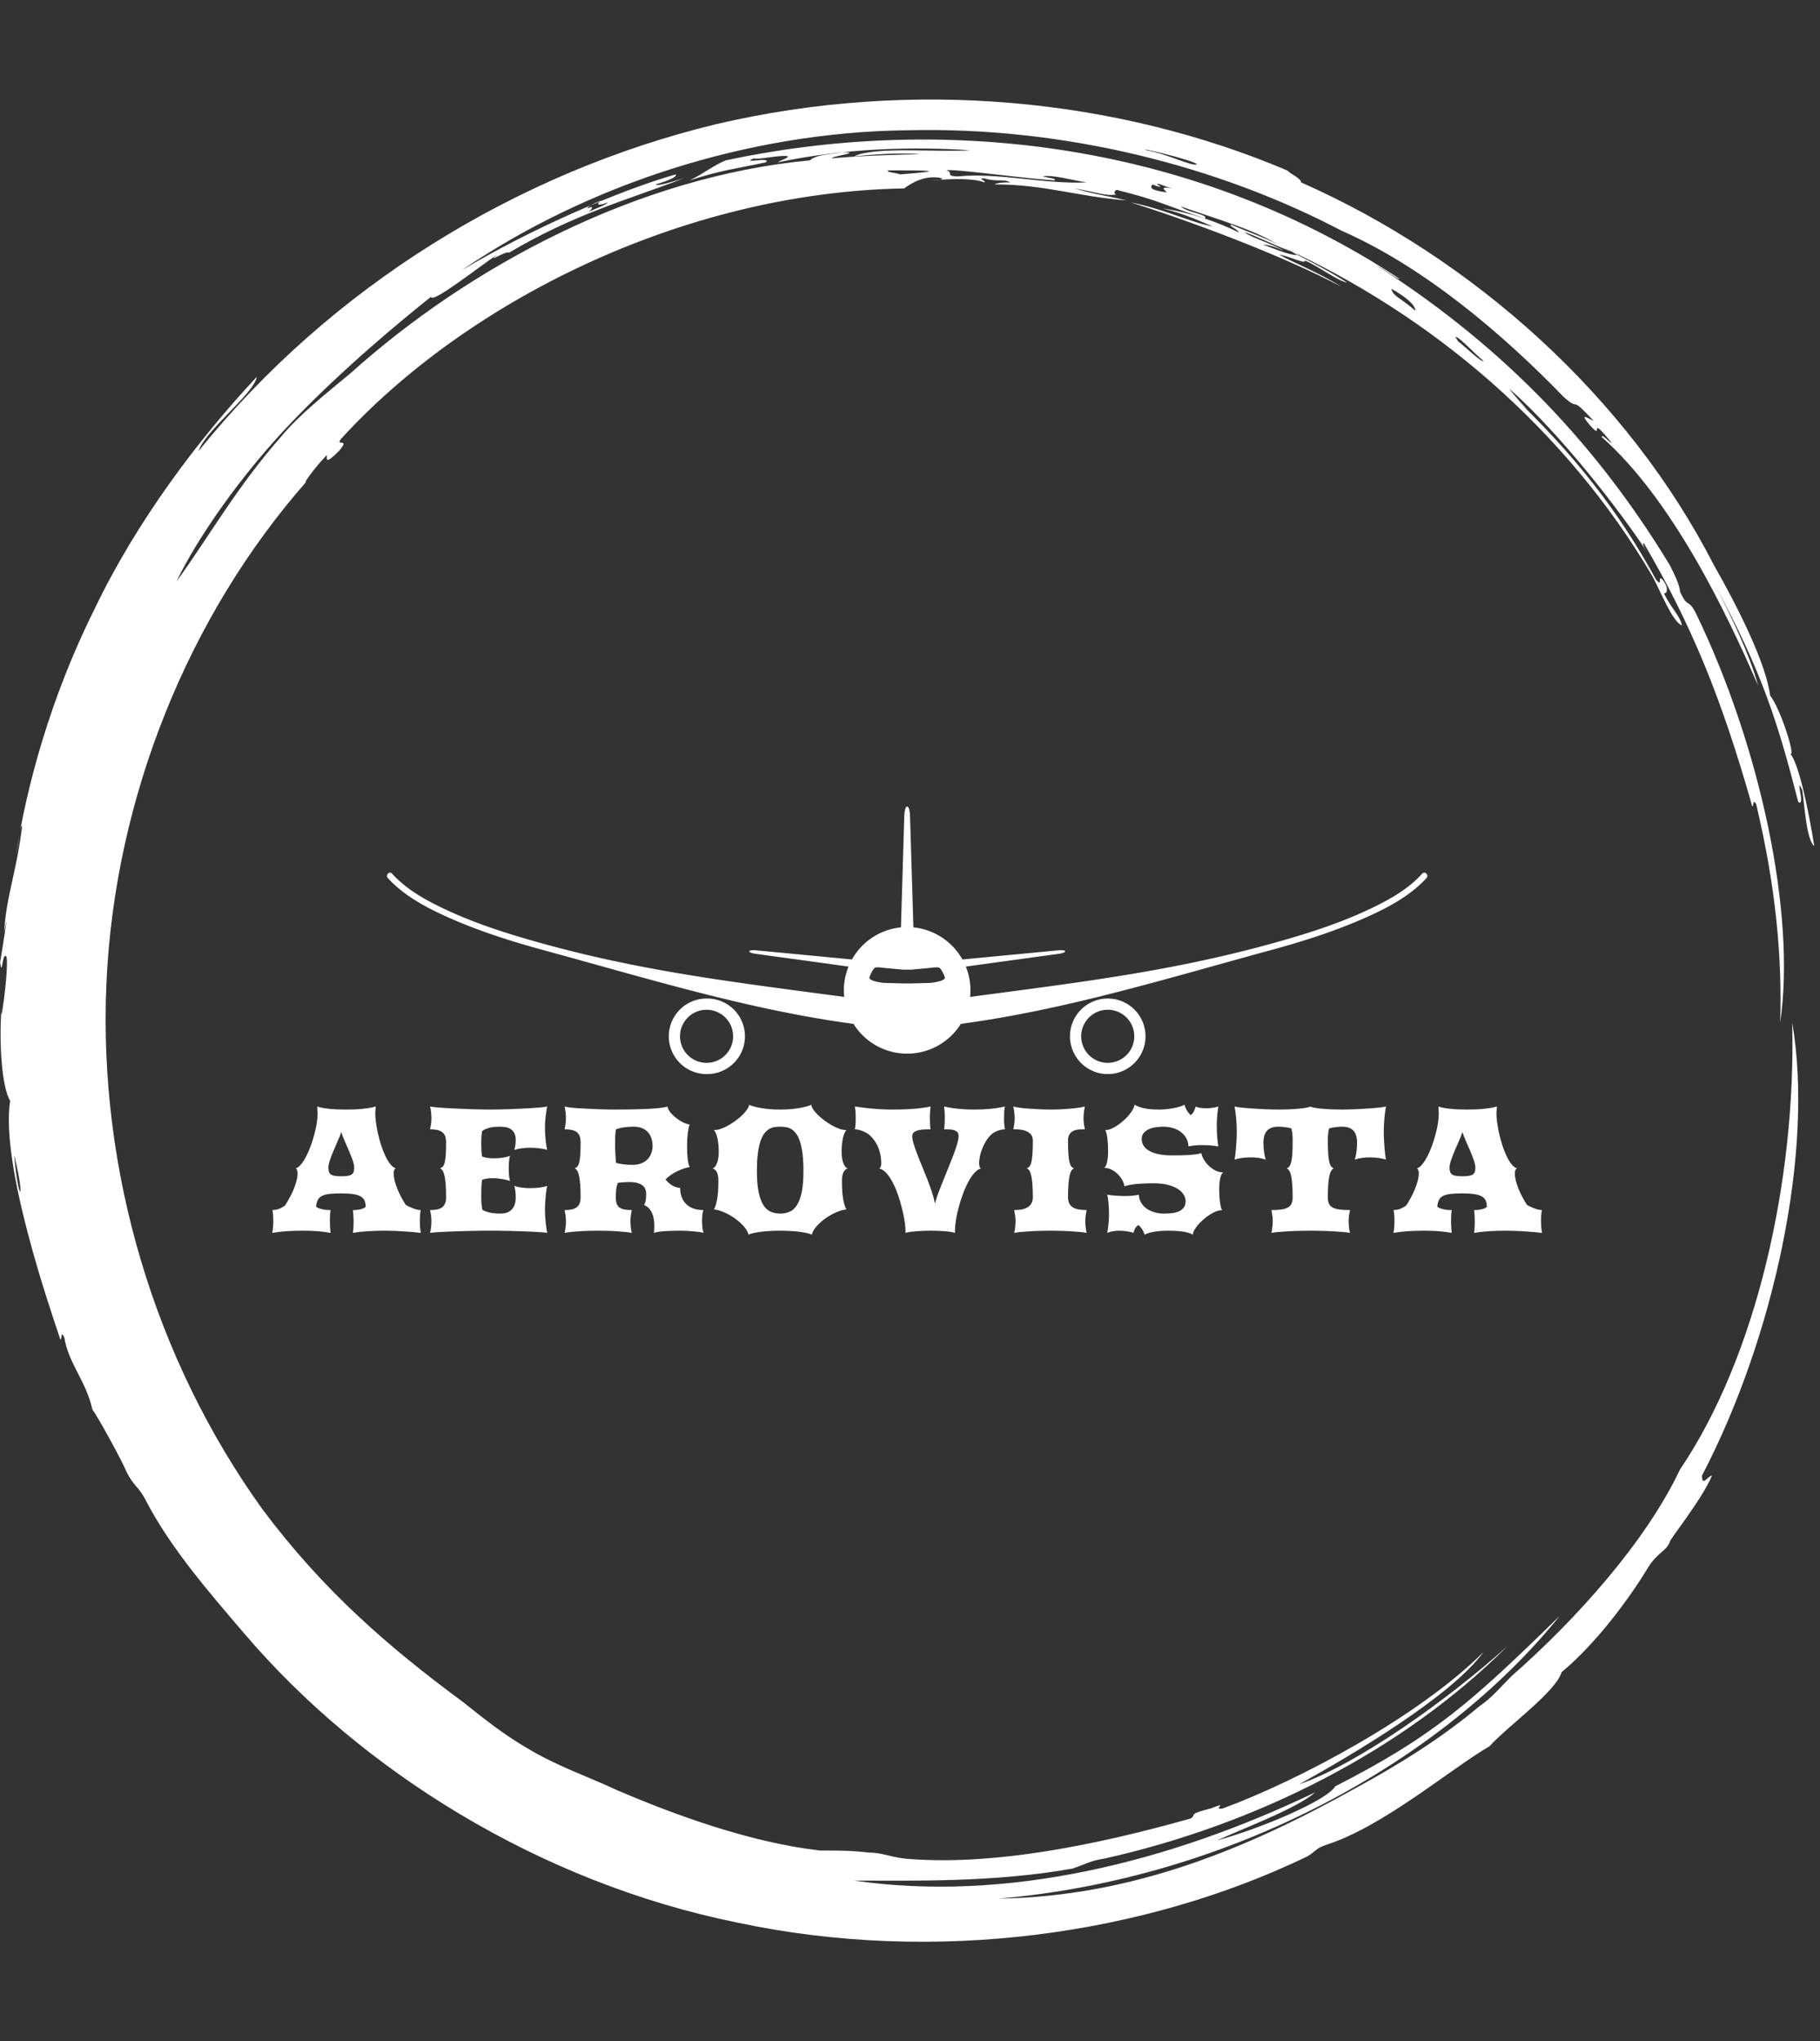 <svg xmlns="http://www.w3.org/2000/svg" version="1.1" xmlns:xlink="http://www.w3.org/1999/xlink" xmlns:svgjs="http://svgjs.dev/svgjs" width="1500" height="1682" viewBox="0 0 1500 1682"><rect x="0" y="0" width="1500" height="1682" fill="#333333" stroke="none"/><g transform="matrix(1,0,0,1,-2.336,0)"><svg viewBox="0 0 321 360" data-background-color="#ffffff" preserveAspectRatio="xMidYMid meet" height="1682" width="1500" xmlns="http://www.w3.org/2000/svg" xmlns:xlink="http://www.w3.org/1999/xlink"><g id="tight-bounds" transform="matrix(1,0,0,1,0.5,0)"><svg viewBox="0 0 320 360" height="360" width="320"><g><svg></svg></g><g><svg viewBox="0 0 320 360" height="360" width="320"><g><path transform="translate(-19.448,3.174) scale(3.536,3.536)" d="M67.6 10.7c0.2 0 1.8 0.8 2.7 1.1-0.3 0.1-1-0.2-1.8-0.5 0.2 0 0.6 0.1 1 0.3-0.2-0.2-1.7-0.7-1.9-0.9M52.7 7.6c0.3-0.1 3.8 0.4 5.4 0.5 0.1-0.1-0.2-0.1-0.6-0.2 0.5-0.1 1.5 0.2 2.2 0.3-2.1 0.1-4.4-0.5-6.4-0.3-0.7 0-0.2-0.2-0.6-0.3M49.8 7.6c1.8 0 3.2 0 0.6 0.2-0.3-0.1-0.7-0.1-0.6-0.2M78.1 15.9c0.2 0 1 0.9 1.4 1.2-0.1 0.1-0.9-0.7-1.3-1 0.1 0.1 0 0-0.1-0.2M76.1 14.6c-0.8-0.7-1.1-0.7-1.2-1.1 0.7 0.4 1.2 0.8 1.2 1.1M63.2 8.3c0.1-0.1 0.3 0.1 0.8 0.2-0.6-0.1-0.5 0-0.3 0.2-0.7-0.1-0.9-0.2-0.7-0.4 0.4 0.2 0.5 0.1 0.2 0M34.8 9.5c0-0.1 0.4-0.3 0.7-0.4-0.3 0.2-0.2 0.3 0.3 0.1 0 0.1-0.6 0.3-1 0.5 0.2-0.1 0.4-0.4 0-0.2M65.2 7.3c-0.3 0.1-1.4-0.5-2.5-0.7-0.6-0.2 2.4 0.5 2.5 0.7M6.2 56.7c0.6 2.5 0.2 2.4 0 0M6.3 41.7c0.1-0.4 0.2-1.5 0.3-1.4-0.3 2.4-0.8 3.5-0.9 5.3 0.3-1.6-0.1 0.9-0.2 1.5 0.1 0.8 0.1-0.5 0.3-0.3 0.2 0.3-0.4 4.5-0.2 2.2-0.2 2.1 0 4.4 0.4 5-0.5 3.2 2 10.4 2.5 11.9 0.1 0.1 0-0.5 0.2-0.1 0.2 1.3 1.1 2.2 1.4 3.6 0.3 0.4 1.5 2.6 1.7 3.1 0.4 0.8 0.6 0.7 1 1.5 1.2 2.3 3.1 4.5 4.9 6.6 5.8 6.8 14.7 12.4 24.6 14.4 9.9 2.1 20.3 0.6 28.4-3.3 0.5-0.3 0.4-0.4 1-0.6 2.8-0.9 6.2-3.8 8.1-4.9 0.9-1 3.3-2.7 3.6-3.7 1.7-1.4 3.4-3.7 4.3-5.2 0.5-0.8 0.9-0.8 1.1-1.3-0.1 0 1.6-2.1 2.1-3.3-0.2 0-0.5 0.6-0.5 0 3.6-6.9 5.6-16.2 4.5-22.6 0.2 7.9-1.8 16.7-5.6 22.3-1.7 3.6-5.2 7.5-8.4 10.3-0.5 0.5-1 1.1-1.6 1.5-1.9 1.6-4 2.9-6.2 4.1-5.2 2.9-11 5.4-17.8 5.5 11.7-1 22.2-6.9 28-14.1-4.4 4.3-6.3 6-11.2 8.5-0.4 0.7-3.7 2.1-5.9 2.7 1.3-0.6 4-1.6 4.9-2.4-7.3 3.5-15.4 5.5-23 4.4 2.9 0 7 0.1 10.9-0.6 0.6-0.2 0.9-0.4 1.6-0.5 7.6-1.7 14.9-5.4 20.1-10.6-3 2.7-7.5 5.9-10.4 6.9 2.7-1.5 7.6-4.4 9.2-6.6-3.2 3.2-9.2 6.4-13 7.8-0.6 0.1 0.4-0.4-0.6 0-1.2 0.3-0.7 0.3-1 0.5-4.6 1.3-9.9 2.4-14.3 2-0.8-0.1-1.1-0.3-1.8-0.3-0.8-0.1-1.5-0.1-2.4-0.1-3.5-0.4-7.3-1.8-10.1-3-1.5-0.7-3-1.2-4.5-2.1-1.2-0.7-2.2-1.5-3.2-2.3-3.8-2.8-7-5.6-10-9.6-5.4-7.5-8.2-16.9-7.8-26.2 0.4-9.3 4.1-18.4 10-25.1-0.3 0.3 0.4-0.7 1-1.3 0 0.2-0.1 0.5 0.6-0.2 0.6-0.7-0.2-0.2 0.1-0.6 6.2-6.8 17-12.3 28.1-12.5 0.4-0.3 1.1-0.7 1.9-0.5 0 0.1-0.5 0.1-0.5 0.1 1.1-0.1 2.1-0.1 2.6 0.1 0.1-0.1-0.4-0.2 0-0.2 0.7 0.2 0.9 0 1.3 0.2-0.3 0-0.6 0-0.8 0.1 2.5 0 4.1 0.6 6.6 0.8-1.3-0.3-1.6-0.3-2.6-0.6 1.1 0.2 1.6 0.4 2.1 0.3-0.2 0-0.1-0.3 0.1-0.2 2 0.5 2.2 0.7 4.3 1.4 0.2-0.2-0.9-0.3-1.2-0.6 2 0.7 3.8 1.2 5 2-0.4-0.3-1.6-0.7-2.5-1.1-0.1 0.1 0.3 0.2 0.4 0.4-1-0.5-2.4-1-3.8-1.2 1.2 0.3 2 0.7 2.5 0.9-1.1-0.2-2.5-0.9-4.1-1.2 2.6 0.8 7.5 2.6 10.5 4.2-1.1-0.7-2.4-1.2-3.1-1.6 0.6 0.1 1.3 0.5 1.3 0.3 0.7 0.3 1.6 1 2.1 1.1-0.9-0.6-2.7-1.5-3.3-1.8 7.5 3.4 14.2 9.1 18.5 16.4 0.4 0.7 1 2.3 1.5 2.5-0.1-0.5-0.5-0.8-0.9-1.6 0.2 0 0.2-0.3 0-0.6-0.4-0.5 0 0.4-0.4-0.1-1.8-3.3-4-6.2-7.4-9.4 1.9 1.8 0.5 0.5 0.1-0.1 2.6 2.3 5.6 6.2 6.9 8.2-0.2-0.3-0.3-0.5-0.2-0.5 2.4 4.1 3.9 7.8 5.4 13.1 0.1 0.1 0-0.4 0.2-0.1 1 4.2 1.3 7.7 1.2 10.9 0.8-5.4-1-13.8-4.2-20.4-0.4-0.8-0.4-0.2-0.8-1.1 0-0.3-0.3-0.9-0.5-1.3-4-6.6-8.9-11.3-14.7-15 0.4 0.2 1.2 0.8 1.2 0.7-10.8-7.1-23.3-8.1-33.6-5.9-0.7 0.3-1 0.6-1.8 1 1.5-0.5 2.4-0.6 3.8-0.9 0.3-0.3-1.3 0.1-0.6-0.2 0.1 0.1 1.4-0.2 1.7-0.1 0 0.1-0.4 0.2-0.5 0.3 3.3-0.7 6.7-0.8 9.6-0.6-1.7 0.1-4.8-0.2-5.8 0.3 1-0.1 2.4-0.2 3.3-0.1-1.2 0-3.4 0.1-4.4 0.2-0.1-0.1 1.6-0.3 0.5-0.3-0.5 0.1-1.3 0.1-1.6 0.4-8.6 0.8-17 5.3-22.9 10.6-1.2 1-2.6 2.1-3.5 3.2-2.2 2.5-3.6 5-5.2 7.2 1-2.1 3.2-5.3 5.8-8 2.6-2.7 5.4-5 6.9-6.2 0 0.4 2.4-1.5 3.3-2.1-0.6 0.5 0.4-0.2 0.6-0.1 3.2-1.9 5.8-2.6 8.7-3.7-0.7 0.2-1.3 0.4-1.4 0.3 0.7-0.2 1.1-0.4 1-0.5-2.8 0.8-7.2 2.7-10.7 4.8 6.3-4.3 14.3-6.9 22.2-7 7.9-0.2 15.6 1.8 21.7 5 4.1 1.8 8 5.1 11.1 8.3 0.9 0.8 0.2-0.2 1.5 1.2-0.4-0.2-0.7-0.4-0.2 0.2 0.8 0.9-0.2-0.7 1.1 0.9-0.1 0-0.5-0.5-0.5-0.3 3.5 3.1 6.2 8.7 7.8 12.4-0.4-1.5-1.4-3.6-2.2-5.1 2.4 4.4 3.2 7 4.2 10.9 0.4 0.3-0.2-1.4 0.2-0.6 0.1 0.6 0.2 2.5 0.6 2.8-0.3-1.9-0.8-4.2-1.2-4.6 0.3 0.2-0.5-2.3-1-2.9-0.2-1.6-1.6-4.4-2.8-6.5-4.3-8.4-12-15.3-20.6-19.1 0-0.2-0.5-0.4-0.7-0.6-8.5-3.6-18.7-4.6-28.5-2.3-9.9 2.4-19.2 8.1-25.8 16.3 0.3-1 2.8-2.9 2.9-3.7-2.9 3.1-6 7.2-8.1 11.6-2.2 4.4-3.4 8.9-3.9 12.2" fill="#ffffff" fill-rule="nonzero" stroke="none" stroke-width="1" stroke-linecap="butt" stroke-linejoin="miter" stroke-miterlimit="10" stroke-dasharray="" stroke-dashoffset="0" font-family="none" font-weight="none" font-size="none" text-anchor="none" style="mix-blend-mode: normal" data-fill-palette-color="tertiary"></path></g><g transform="matrix(1,0,0,1,48,142.251)"><svg viewBox="0 0 224 75.497" height="75.497" width="224"><g><svg viewBox="0 0 224 75.497" height="75.497" width="224"><g transform="matrix(1,0,0,1,0,52.586)"><svg viewBox="0 0 224 22.911" height="22.911" width="224"><g id="textblocktransform"><svg viewBox="0 0 224 22.911" height="22.911" width="224" id="textblock"><g><svg viewBox="0 0 224 22.911" height="22.911" width="224"><g transform="matrix(1,0,0,1,0,0)"><svg width="224" viewBox="0.2 -35.64 353.25 36.13" height="22.911" data-palette-color="#ffffff"><path d="M0.2 0L0.2 0Q0.34-0.61 0.42-1.5 0.49-2.39 0.49-3.34L0.49-3.34Q0.49-4.22 0.43-4.99 0.37-5.76 0.24-6.35L0.24-6.35Q1.49-6.4 2.37-6.8 3.25-7.2 3.81-7.69L3.81-7.69Q4.39-8.59 5-9.72 5.62-10.84 6.12-12.02 6.62-13.21 6.93-14.39 7.25-15.58 7.25-16.6L7.25-16.6Q7.25-17.02 7.13-17.43 7.01-17.85 6.71-17.94L6.71-17.94Q7.45-18.14 8.18-19.02 8.91-19.9 9.59-21.19 10.28-22.49 10.86-24.07 11.45-25.66 11.89-27.28 12.33-28.91 12.57-30.44 12.82-31.98 12.82-33.18L12.82-33.18Q12.82-33.59 12.77-33.98 12.72-34.38 12.72-34.64L12.72-34.64Q12.72-34.77 12.73-34.86 12.74-34.96 12.74-35.16L12.74-35.16Q13.31-34.94 14.15-34.78 14.99-34.62 16.04-34.51 17.09-34.4 18.29-34.35 19.48-34.3 20.78-34.3L20.78-34.3Q21.9-34.3 23.07-34.35 24.24-34.4 25.34-34.51 26.44-34.62 27.39-34.78 28.34-34.94 28.98-35.16L28.98-35.16 28.98-35.06 28.98-34.84Q28.98-34.57 28.92-34.17 28.86-33.76 28.86-33.28L28.86-33.28Q28.86-32.15 29.06-30.64 29.27-29.13 29.64-27.5 30-25.88 30.53-24.28 31.05-22.68 31.69-21.35 32.32-20.02 33.06-19.1 33.79-18.19 34.59-17.94L34.59-17.94Q34.25-17.82 34.12-17.47 33.98-17.11 33.98-16.6L33.98-16.6Q33.98-15.58 34.29-14.39 34.59-13.21 35.1-12.02 35.6-10.84 36.19-9.74 36.79-8.64 37.38-7.76L37.38-7.76Q37.74-7.54 38.26-7.3 38.77-7.06 39.33-6.84 39.89-6.62 40.45-6.48 41.02-6.35 41.5-6.35L41.5-6.35Q41.38-5.76 41.32-4.99 41.26-4.22 41.26-3.34L41.26-3.34Q41.26-2.39 41.33-1.5 41.41-0.61 41.55 0L41.55 0Q40.67-0.1 39.53-0.21 38.38-0.32 37.06-0.4 35.74-0.49 34.33-0.55 32.91-0.61 31.49-0.61L31.49-0.61Q28.91-0.61 26.57-0.45 24.24-0.29 22.63 0L22.63 0Q22.71-0.42 22.77-1.31 22.83-2.2 22.83-3.3L22.83-3.3Q22.83-3.76 22.8-4.24 22.78-4.71 22.75-5.13 22.73-5.54 22.69-5.87 22.66-6.2 22.63-6.35L22.63-6.35Q23.07-6.35 23.56-6.38 24.05-6.42 24.52-6.52 25-6.62 25.44-6.79 25.88-6.96 26.22-7.25L26.22-7.25Q26.17-8.23 25.9-8.92 25.63-9.62 24.89-10.08 24.15-10.55 22.81-10.77 21.48-10.99 19.34-10.99L19.34-10.99Q17.41-10.99 16.13-10.84 14.84-10.69 14.05-10.29 13.26-9.89 12.88-9.17 12.5-8.45 12.4-7.28L12.4-7.28Q12.77-6.98 13.28-6.81 13.79-6.64 14.34-6.53 14.89-6.42 15.44-6.38 15.99-6.35 16.43-6.35L16.43-6.35Q16.38-6.2 16.35-5.88 16.31-5.57 16.28-5.14 16.26-4.71 16.25-4.22 16.24-3.74 16.24-3.3L16.24-3.3Q16.24-2.2 16.3-1.31 16.36-0.42 16.43 0L16.43 0Q14.58-0.34 12.67-0.48 10.77-0.61 8.79-0.61L8.79-0.61Q6.49-0.61 4.33-0.48 2.17-0.34 0.2 0ZM15.82-18.14L15.82-18.14Q15.82-17.43 15.98-16.97 16.14-16.5 16.54-16.24 16.94-15.97 17.64-15.86 18.33-15.75 19.41-15.75L19.41-15.75Q20.48-15.75 21.18-15.86 21.88-15.97 22.28-16.24 22.68-16.5 22.84-16.97 23-17.43 23-18.14L23-18.14Q23-18.99 22.56-20.24 22.12-21.48 21.53-22.85 20.95-24.22 20.34-25.59 19.73-26.95 19.41-28.05L19.41-28.05Q19.04-26.95 18.43-25.59 17.82-24.22 17.25-22.85 16.67-21.48 16.25-20.24 15.82-18.99 15.82-18.14ZM44.11 0L44.11 0Q44.26-0.61 44.37-1.48 44.48-2.34 44.48-3.27L44.48-3.27Q44.48-4.13 44.36-4.94 44.24-5.76 44.11-6.35L44.11-6.35Q45.21-6.35 46.04-6.52 46.87-6.69 47.43-7.09 48-7.5 48.28-8.19 48.56-8.89 48.56-9.94L48.56-9.94Q48.56-11.99 48.45-13.45 48.34-14.92 48.13-15.87 47.92-16.82 47.6-17.32 47.29-17.82 46.87-17.94L46.87-17.94Q47.31-18.09 47.63-18.41 47.95-18.73 48.15-19.49 48.36-20.26 48.46-21.62 48.56-22.97 48.56-25.22L48.56-25.22Q48.56-26.27 48.28-26.97 48-27.66 47.43-28.06 46.87-28.47 46.04-28.64 45.21-28.81 44.11-28.81L44.11-28.81Q44.24-29.39 44.36-30.21 44.48-31.03 44.48-31.88L44.48-31.88Q44.48-32.81 44.37-33.68 44.26-34.55 44.11-35.16L44.11-35.16Q44.6-35.03 45.8-34.92 46.99-34.81 48.58-34.72 50.17-34.62 51.98-34.55 53.78-34.47 55.5-34.41 57.22-34.35 58.68-34.33 60.13-34.3 61.01-34.3L61.01-34.3Q61.89-34.3 63.25-34.33 64.62-34.35 66.2-34.41 67.77-34.47 69.42-34.55 71.07-34.62 72.52-34.72 73.97-34.81 75.08-34.92 76.19-35.03 76.68-35.16L76.68-35.16Q76.49-34.13 76.28-32.56 76.07-30.98 76.07-29.22L76.07-29.22Q76.07-28.2 76.14-27.21 76.22-26.22 76.3-25.4 76.39-24.58 76.5-23.97 76.61-23.36 76.68-23.07L76.68-23.07Q76.32-23.22 75.77-23.33 75.22-23.44 74.58-23.52 73.95-23.61 73.26-23.65 72.58-23.68 71.95-23.68L71.95-23.68Q70.82-23.68 69.7-23.55 68.58-23.41 67.55-23.07L67.55-23.07Q67.72-23.58 67.83-24.32 67.94-25.05 67.94-25.81L67.94-25.81Q67.94-27.05 67.51-27.8 67.09-28.54 66.43-28.93 65.77-29.32 64.99-29.43 64.21-29.54 63.5-29.54L63.5-29.54Q62.94-29.54 62.31-29.5 61.69-29.47 61.04-29.33 60.4-29.2 59.76-28.97 59.13-28.74 58.59-28.34L58.59-28.34Q58.49-27.78 58.42-27.05 58.35-26.32 58.35-25.22L58.35-25.22Q58.35-23.58 58.41-22.67 58.47-21.75 58.57-21.26L58.57-21.26Q59.23-20.97 60.1-20.85 60.98-20.73 61.91-20.73L61.91-20.73Q63.3-20.73 64.55-20.95 65.79-21.17 66.35-21.46L66.35-21.46Q66.16-20.92 66.07-19.97 65.99-19.02 65.99-17.97L65.99-17.97Q65.99-17.38 66.01-16.81 66.04-16.24 66.1-15.76 66.16-15.28 66.22-14.93 66.28-14.58 66.35-14.4L66.35-14.4Q66.14-14.53 65.65-14.66 65.16-14.79 64.51-14.92 63.86-15.04 63.1-15.12 62.33-15.21 61.52-15.21L61.52-15.21Q60.69-15.21 59.93-15.11 59.18-15.01 58.57-14.75L58.57-14.75Q58.52-14.45 58.48-14.07 58.44-13.7 58.41-13.12 58.37-12.55 58.36-11.77 58.35-10.99 58.35-9.94L58.35-9.94Q58.35-8.62 58.44-7.8 58.54-6.98 58.66-6.4L58.66-6.4Q59.25-6.08 59.91-5.87 60.57-5.66 61.24-5.55 61.91-5.44 62.55-5.41 63.18-5.37 63.74-5.37L63.74-5.37Q64.45-5.37 65.2-5.55 65.94-5.74 66.55-6.24 67.16-6.74 67.55-7.63 67.94-8.52 67.94-9.91L67.94-9.91Q67.94-10.79 67.83-11.65 67.72-12.5 67.55-13.06L67.55-13.06Q68.58-12.72 69.7-12.59 70.82-12.45 71.95-12.45L71.95-12.45Q72.58-12.45 73.26-12.49 73.95-12.52 74.58-12.61 75.22-12.7 75.77-12.81 76.32-12.92 76.68-13.06L76.68-13.06Q76.61-12.74 76.5-12.08 76.39-11.43 76.3-10.53 76.22-9.64 76.14-8.58 76.07-7.52 76.07-6.42L76.07-6.42Q76.07-5.47 76.13-4.55 76.19-3.64 76.28-2.81 76.36-1.98 76.47-1.26 76.58-0.54 76.68 0L76.68 0Q76.19-0.1 75.08-0.18 73.97-0.27 72.52-0.33 71.07-0.39 69.42-0.45 67.77-0.51 66.2-0.55 64.62-0.59 63.25-0.6 61.89-0.61 61.01-0.61L61.01-0.61Q60.13-0.61 58.68-0.6 57.22-0.59 55.5-0.55 53.78-0.51 51.98-0.45 50.17-0.39 48.58-0.33 46.99-0.27 45.8-0.18 44.6-0.1 44.11 0ZM81.54 0L81.54 0Q81.68-0.61 81.79-1.48 81.9-2.34 81.9-3.27L81.9-3.27Q81.9-4.13 81.78-4.94 81.66-5.76 81.54-6.35L81.54-6.35Q82.64-6.35 83.47-6.52 84.3-6.69 84.86-7.09 85.42-7.5 85.7-8.19 85.98-8.89 85.98-9.94L85.98-9.94Q85.98-11.99 85.87-13.45 85.76-14.92 85.55-15.87 85.35-16.82 85.03-17.32 84.71-17.82 84.3-17.94L84.3-17.94Q84.74-18.09 85.05-18.41 85.37-18.73 85.58-19.49 85.79-20.26 85.88-21.62 85.98-22.97 85.98-25.22L85.98-25.22Q85.98-26.27 85.7-26.97 85.42-27.66 84.86-28.06 84.3-28.47 83.47-28.64 82.64-28.81 81.54-28.81L81.54-28.81Q81.66-29.39 81.78-30.21 81.9-31.03 81.9-31.88L81.9-31.88Q81.9-32.81 81.79-33.68 81.68-34.55 81.54-35.16L81.54-35.16Q81.86-35.03 82.78-34.91 83.71-34.79 84.97-34.7 86.23-34.62 87.69-34.55 89.16-34.47 90.57-34.41 91.99-34.35 93.22-34.33 94.45-34.3 95.26-34.3L95.26-34.3Q97.58-34.3 99.96-34.34 102.34-34.38 104.4-34.47 106.46-34.57 108-34.74 109.54-34.91 110.18-35.16L110.18-35.16Q110.2-34.67 110.53-34.12 110.86-33.57 111.38-33.02 111.91-32.47 112.57-31.96 113.23-31.45 113.9-31.05 114.57-30.66 115.2-30.42 115.84-30.18 116.33-30.15L116.33-30.15Q116.16-29.81 116.02-29.15 115.89-28.49 115.79-27.69 115.69-26.88 115.64-25.99 115.6-25.1 115.6-24.29L115.6-24.29Q115.6-23.36 115.63-22.47 115.67-21.58 115.74-20.8 115.82-20.02 115.96-19.37 116.11-18.73 116.33-18.31L116.33-18.31Q115.47-18.16 114.55-17.85 113.62-17.53 112.71-17.08 111.81-16.63 111.01-16.06 110.2-15.5 109.61-14.87L109.61-14.87Q109.98-14.36 110.48-13.92 110.98-13.48 111.52-13.17 112.06-12.87 112.62-12.7 113.18-12.52 113.67-12.52L113.67-12.52Q113.67-11.06 114.12-9.91 114.57-8.76 115.4-7.97 116.23-7.18 117.43-6.76 118.62-6.35 120.14-6.35L120.14-6.35Q119.92-5.76 119.84-4.94 119.77-4.13 119.77-3.27L119.77-3.27Q119.77-2.34 119.87-1.48 119.97-0.61 120.19 0L120.19 0Q119.94-0.1 119.23-0.21 118.53-0.32 117.61-0.4 116.69-0.49 115.72-0.55 114.74-0.61 113.96-0.61L113.96-0.61Q113.03-0.61 111.91-0.59 110.79-0.56 109.71-0.5 108.64-0.44 107.75-0.32 106.86-0.2 106.39 0L106.39 0Q106.44-0.49 106.46-0.96 106.49-1.44 106.49-1.9L106.49-1.9Q106.49-2.91 106.34-3.82 106.2-4.74 105.85-5.51 105.51-6.27 104.98-6.85 104.44-7.42 103.66-7.74L103.66-7.74Q103.88-8.15 104.05-8.86 104.22-9.57 104.22-10.84L104.22-10.84Q104.22-11.52 104-12.13 103.78-12.74 103.23-13.18 102.68-13.62 101.78-13.88 100.87-14.14 99.51-14.14L99.51-14.14Q98.92-14.14 98.09-14.09 97.26-14.04 96.33-13.92L96.33-13.92Q96.06-13.26 95.92-12.34 95.77-11.43 95.77-9.94L95.77-9.94Q95.77-8.89 96-8.19 96.24-7.5 96.77-7.09 97.31-6.69 98.15-6.52 98.99-6.35 100.21-6.35L100.21-6.35Q100.09-5.76 99.97-4.94 99.85-4.13 99.85-3.27L99.85-3.27Q99.85-2.34 99.96-1.48 100.07-0.61 100.21 0L100.21 0Q99.51-0.15 98.43-0.26 97.36-0.37 96.09-0.45 94.82-0.54 93.48-0.57 92.13-0.61 90.89-0.61L90.89-0.61Q89.64-0.61 88.29-0.57 86.93-0.54 85.66-0.45 84.39-0.37 83.31-0.26 82.22-0.15 81.54 0ZM95.82-19.48L95.82-19.48Q96.85-19.19 97.98-19.06 99.12-18.92 100.46-18.92L100.46-18.92Q101.78-18.92 102.81-19.32 103.85-19.73 104.56-20.43 105.27-21.14 105.63-22.11 106-23.07 106-24.17L106-24.17Q106-25.2 105.72-26.17 105.44-27.15 104.82-27.89 104.19-28.64 103.18-29.09 102.17-29.54 100.7-29.54L100.7-29.54Q99.43-29.54 98.13-29.37 96.82-29.2 95.8-28.78L95.8-28.78Q95.67-28 95.62-27.06 95.58-26.12 95.58-25.1L95.58-25.1Q95.58-23.58 95.65-22.11 95.72-20.63 95.82-19.48ZM123.06-6.54L123.06-6.54Q123.53-7.18 123.92-9.14 124.31-11.11 124.31-14.5L124.31-14.5Q124.31-16.04 123.89-16.86 123.48-17.68 122.7-17.94L122.7-17.94Q123.14-18.07 123.45-18.51 123.77-18.95 123.99-19.58 124.21-20.21 124.31-20.98 124.41-21.75 124.41-22.56L124.41-22.56Q124.41-24.66 124.05-26.28 123.7-27.91 123.06-28.61L123.06-28.61 123.26-28.61Q124.09-28.61 125.1-28.98 126.12-29.35 127.17-29.94 128.22-30.54 129.22-31.29 130.22-32.03 131.01-32.81 131.8-33.59 132.3-34.34 132.81-35.08 132.85-35.64L132.85-35.64Q133.24-35.42 134.06-35.19 134.88-34.96 136.02-34.75 137.15-34.55 138.55-34.42 139.96-34.3 141.5-34.3L141.5-34.3Q143.03-34.3 144.44-34.42 145.84-34.55 146.98-34.75 148.11-34.96 148.93-35.19 149.75-35.42 150.14-35.64L150.14-35.64Q150.19-35.08 150.69-34.34 151.19-33.59 151.98-32.81 152.78-32.03 153.78-31.29 154.78-30.54 155.83-29.94 156.88-29.35 157.89-28.98 158.9-28.61 159.73-28.61L159.73-28.61 159.93-28.61Q159.29-27.91 158.94-26.28 158.59-24.66 158.59-22.56L158.59-22.56Q158.59-21.75 158.68-20.98 158.78-20.21 159-19.58 159.22-18.95 159.54-18.51 159.86-18.07 160.3-17.94L160.3-17.94Q159.51-17.68 159.1-16.86 158.68-16.04 158.68-14.5L158.68-14.5Q158.68-11.11 159.07-9.14 159.47-7.18 159.93-6.54L159.93-6.54Q158.61-6.4 157.05-5.71 155.49-5.03 154.08-4.03 152.68-3.03 151.63-1.84 150.58-0.66 150.29 0.49L150.29 0.49Q149.89 0.27 149.05 0.07 148.21-0.12 147.05-0.28 145.89-0.44 144.46-0.52 143.03-0.61 141.5-0.61L141.5-0.61Q139.96-0.61 138.53-0.52 137.1-0.44 135.94-0.28 134.78-0.12 133.94 0.07 133.1 0.27 132.71 0.49L132.71 0.49Q132.41-0.66 131.36-1.84 130.31-3.03 128.91-4.03 127.51-5.03 125.94-5.71 124.38-6.4 123.06-6.54ZM141.5-5.37L141.5-5.37Q142.86-5.37 144.05-5.85 145.23-6.32 146.1-7.63 146.97-8.94 147.47-11.22 147.97-13.5 147.97-17.14L147.97-17.14Q147.97-20 147.71-22.02 147.45-24.05 147-25.43 146.55-26.81 145.93-27.62 145.31-28.44 144.58-28.87 143.86-29.3 143.08-29.42 142.3-29.54 141.5-29.54L141.5-29.54Q140.69-29.54 139.91-29.42 139.13-29.3 138.41-28.87 137.69-28.44 137.07-27.62 136.44-26.81 135.99-25.43 135.54-24.05 135.28-22.02 135.03-20 135.03-17.14L135.03-17.14Q135.03-13.5 135.53-11.22 136.03-8.94 136.89-7.63 137.76-6.32 138.95-5.85 140.13-5.37 141.5-5.37ZM176.33 0L176.33 0Q176.36-0.15 176.36-0.24 176.36-0.34 176.36-0.54L176.36-0.54Q176.36-1.25 176.24-2.32 176.11-3.39 175.86-4.68 175.6-5.96 175.23-7.39 174.87-8.81 174.4-10.22 173.94-11.62 173.35-12.92 172.77-14.21 172.1-15.26 171.43-16.31 170.64-17.02 169.86-17.72 169.01-17.94L169.01-17.94Q169.35-18.07 169.48-18.42 169.62-18.77 169.62-19.29L169.62-19.29Q169.62-20.24 169.46-21.3 169.3-22.36 168.91-23.43 168.52-24.49 167.86-25.48 167.2-26.46 166.23-27.32L166.23-27.32Q165.93-27.56 165.46-27.83 164.98-28.1 164.43-28.32 163.88-28.54 163.32-28.67 162.76-28.81 162.27-28.81L162.27-28.81Q162.39-29.39 162.45-30.16 162.51-30.93 162.51-31.81L162.51-31.81Q162.51-32.76 162.45-33.65 162.39-34.55 162.27-35.16L162.27-35.16Q163.17-35.01 164.38-34.86 165.59-34.72 166.96-34.58 168.32-34.45 169.8-34.38 171.28-34.3 172.77-34.3L172.77-34.3Q174.31-34.3 175.81-34.35 177.31-34.4 178.68-34.51 180.04-34.62 181.23-34.78 182.41-34.94 183.34-35.16L183.34-35.16Q183.27-34.74 183.21-33.85 183.14-32.96 183.14-31.86L183.14-31.86Q183.14-31.42 183.16-30.93 183.17-30.44 183.19-30.02 183.22-29.59 183.25-29.27 183.29-28.96 183.34-28.81L183.34-28.81Q182.34-28.81 181.42-28.76 180.51-28.71 179.8-28.52 179.09-28.32 178.66-27.94 178.24-27.56 178.24-26.88L178.24-26.88Q178.24-26.05 178.63-24.77 179.02-23.49 179.62-21.91 180.21-20.34 180.96-18.57 181.7-16.8 182.4-14.99 183.1-13.18 183.68-11.44 184.27-9.69 184.56-8.18L184.56-8.18Q184.9-9.52 185.52-11.19 186.15-12.87 186.88-14.66 187.61-16.46 188.36-18.29 189.1-20.12 189.72-21.75 190.35-23.39 190.74-24.76 191.13-26.12 191.13-27L191.13-27Q191.13-27.69 190.76-28.05 190.4-28.42 189.82-28.59 189.25-28.76 188.53-28.78 187.81-28.81 187.1-28.81L187.1-28.81Q187.12-28.96 187.16-29.28 187.2-29.61 187.22-30.03 187.25-30.44 187.27-30.92 187.29-31.4 187.29-31.86L187.29-31.86Q187.29-32.96 187.23-33.85 187.17-34.74 187.1-35.16L187.1-35.16Q189.15-34.69 191.24-34.5 193.32-34.3 195.47-34.3L195.47-34.3Q197.77-34.3 199.9-34.5 202.04-34.69 204.02-35.16L204.02-35.16Q203.87-34.55 203.82-33.65 203.77-32.76 203.77-31.81L203.77-31.81Q203.77-30.93 203.84-30.16 203.9-29.39 204.02-28.81L204.02-28.81Q203.68-28.81 203.18-28.72 202.68-28.64 202.15-28.45 201.63-28.27 201.1-27.99 200.58-27.71 200.16-27.29L200.16-27.29Q199.4-26.59 198.79-25.6 198.18-24.61 197.74-23.52 197.3-22.44 197.07-21.34 196.84-20.24 196.84-19.29L196.84-19.29Q196.84-18.87 196.96-18.46 197.08-18.04 197.38-17.94L197.38-17.94Q196.43-17.7 195.51-16.66 194.59-15.63 193.79-14.11 192.98-12.6 192.31-10.75 191.64-8.91 191.15-7.09 190.66-5.27 190.4-3.61 190.13-1.95 190.13-0.78L190.13-0.78 190.13 0Q189.17-0.32 187.34-0.46 185.51-0.61 183.32-0.61L183.32-0.61Q182.39-0.61 181.39-0.57 180.39-0.54 179.43-0.46 178.48-0.39 177.68-0.28 176.87-0.17 176.33 0ZM206.6 0L206.6 0Q206.75-0.61 206.86-1.48 206.97-2.34 206.97-3.27L206.97-3.27Q206.97-4.13 206.85-4.94 206.73-5.76 206.6-6.35L206.6-6.35Q207.7-6.35 208.64-6.52 209.58-6.69 210.28-7.09 210.97-7.5 211.38-8.19 211.78-8.89 211.78-9.94L211.78-9.94Q211.78-11.99 211.67-13.45 211.56-14.92 211.35-15.87 211.14-16.82 210.83-17.32 210.51-17.82 210.09-17.94L210.09-17.94Q210.53-18.09 210.85-18.47 211.17-18.85 211.38-19.7 211.58-20.56 211.68-21.98 211.78-23.41 211.78-25.66L211.78-25.66Q211.78-26.64 211.33-27.25 210.88-27.86 210.16-28.21 209.44-28.56 208.56-28.69 207.68-28.81 206.82-28.81L206.82-28.81 206.36-28.81Q206.48-29.39 206.6-30.16 206.73-30.93 206.73-31.79L206.73-31.79Q206.73-32.69 206.62-33.62 206.51-34.55 206.36-35.16L206.36-35.16Q206.82-34.99 207.98-34.83 209.14-34.67 210.61-34.56 212.07-34.45 213.68-34.38 215.3-34.3 216.69-34.3L216.69-34.3Q218.1-34.3 219.59-34.38 221.08-34.45 222.4-34.57 223.72-34.69 224.74-34.84 225.77-34.99 226.26-35.16L226.26-35.16Q226.11-34.55 226-33.62 225.89-32.69 225.89-31.79L225.89-31.79Q225.89-30.93 226.01-30.16 226.13-29.39 226.26-28.81L226.26-28.81 225.74-28.81Q224.84-28.81 224.08-28.69 223.33-28.56 222.77-28.21 222.2-27.86 221.89-27.25 221.57-26.64 221.57-25.66L221.57-25.66Q221.57-23.41 221.67-21.98 221.76-20.56 221.97-19.7 222.18-18.85 222.5-18.47 222.81-18.09 223.25-17.94L223.25-17.94Q222.84-17.82 222.52-17.32 222.2-16.82 222-15.87 221.79-14.92 221.68-13.45 221.57-11.99 221.57-9.94L221.57-9.94Q221.57-8.89 221.92-8.19 222.28-7.5 222.94-7.09 223.6-6.69 224.56-6.52 225.52-6.35 226.75-6.35L226.75-6.35Q226.62-5.76 226.5-4.94 226.38-4.13 226.38-3.27L226.38-3.27Q226.38-2.34 226.49-1.48 226.6-0.61 226.75 0L226.75 0Q226.04-0.15 224.85-0.26 223.67-0.37 222.27-0.45 220.86-0.54 219.4-0.57 217.93-0.61 216.69-0.61L216.69-0.61Q215.44-0.61 213.96-0.57 212.49-0.54 211.08-0.45 209.68-0.37 208.48-0.26 207.29-0.15 206.6 0ZM232.48 0L232.48 0Q232.53-0.2 232.61-0.71 232.7-1.22 232.77-1.92 232.85-2.61 232.91-3.41 232.97-4.2 232.97-4.96L232.97-4.96Q232.97-6.98 232.81-8.52 232.65-10.06 232.48-10.62L232.48-10.62Q233.87-10.4 235.09-10.33 236.31-10.25 237.49-10.25L237.49-10.25Q239.63-10.25 241.29-10.62L241.29-10.62Q241.29-9.55 241.81-8.58 242.32-7.62 243.23-6.91 244.15-6.2 245.43-5.79 246.71-5.37 248.28-5.37L248.28-5.37Q249.33-5.37 250.4-5.48 251.47-5.59 252.34-5.96 253.21-6.32 253.74-7.01 254.28-7.69 254.28-8.84L254.28-8.84Q254.28-9.67 253.78-10.56 253.28-11.45 252.22-12.16 251.16-12.87 249.48-13.33 247.81-13.79 245.47-13.79L245.47-13.79Q243.47-13.79 241.5-13.68 239.54-13.57 237.24-12.99L237.24-12.99Q237.19-13.72 236.72-14.6 236.24-15.48 235.5-16.25 234.75-17.02 233.79-17.54 232.82-18.07 231.82-18.07L231.82-18.07 231.58-18.07Q231.87-18.19 232.09-18.63 232.31-19.07 232.44-19.7 232.58-20.34 232.65-21.11 232.72-21.88 232.72-22.68L232.72-22.68Q232.72-24.71 232.52-26.32 232.31-27.93 231.92-28.61L231.92-28.61 232.09-28.61Q232.8-28.61 233.65-28.98 234.51-29.35 235.37-29.94 236.24-30.54 237.07-31.29 237.9-32.03 238.55-32.81 239.19-33.59 239.61-34.34 240.02-35.08 240.07-35.64L240.07-35.64Q240.44-35.42 240.99-35.19 241.54-34.96 242.36-34.75 243.17-34.55 244.3-34.42 245.42-34.3 246.96-34.3L246.96-34.3Q247.86-34.3 248.87-34.4 249.89-34.5 250.84-34.68 251.79-34.86 252.62-35.11 253.45-35.35 253.96-35.64L253.96-35.64Q254.16-34.89 254.62-34.09 255.09-33.3 255.72-32.74L255.72-32.74Q256.36-33.28 256.65-33.96 256.94-34.64 257.07-35.16L257.07-35.16Q257.43-34.94 258.16-34.8 258.9-34.67 260.07-34.67L260.07-34.67Q261.85-34.67 263.39-35.16L263.39-35.16Q263.34-34.96 263.27-34.4 263.19-33.84 263.12-33.11 263.05-32.37 263-31.54 262.95-30.71 262.95-29.96L262.95-29.96Q262.95-27.83 263.11-26.23 263.27-24.63 263.39-24.05L263.39-24.05Q262.14-24.27 261.04-24.34 259.95-24.41 258.85-24.41L258.85-24.41Q256.7-24.41 255.06-24.05L255.06-24.05Q255.06-25.17 254.55-26.17 254.04-27.17 253.12-27.93 252.21-28.69 250.92-29.11 249.64-29.54 248.08-29.54L248.08-29.54Q247.01-29.54 245.94-29.38 244.88-29.22 244.02-28.82 243.15-28.42 242.61-27.76 242.07-27.1 242.07-26.07L242.07-26.07Q242.07-25.22 242.5-24.41 242.93-23.61 243.91-22.97 244.88-22.34 246.48-21.95 248.08-21.56 250.42-21.56L250.42-21.56Q251.4-21.56 252.55-21.57 253.7-21.58 254.82-21.64 255.94-21.7 256.94-21.83 257.94-21.95 258.68-22.17L258.68-22.17Q258.75-21.44 259.29-20.51 259.82-19.58 260.64-18.76 261.46-17.94 262.49-17.4 263.51-16.85 264.54-16.85L264.54-16.85 264.78-16.85Q264.49-16.72 264.27-16.28 264.05-15.84 263.91-15.21 263.78-14.58 263.71-13.81 263.63-13.04 263.63-12.23L263.63-12.23Q263.63-11.23 263.68-10.3 263.73-9.38 263.84-8.59 263.95-7.81 264.1-7.21 264.24-6.62 264.44-6.3L264.44-6.3 264.27-6.3Q263.56-6.3 262.7-5.96 261.85-5.62 260.97-5.04 260.09-4.47 259.26-3.75 258.43-3.03 257.77-2.27 257.11-1.51 256.71-0.79 256.31-0.07 256.28 0.49L256.28 0.49Q255.92 0.27 255.37 0.07 254.82-0.12 254-0.28 253.18-0.44 252.06-0.52 250.94-0.61 249.4-0.61L249.4-0.61Q248.5-0.61 247.56-0.55 246.62-0.49 245.75-0.35 244.88-0.22 244.14-0.01 243.39 0.2 242.88 0.49L242.88 0.49Q242.66-0.27 242.21-0.98 241.76-1.68 241.12-2.2L241.12-2.2Q240.46-1.71 240.18-1.11 239.9-0.51 239.78 0L239.78 0Q239.58-0.1 239.16-0.21 238.73-0.32 238.19-0.4 237.66-0.49 237.05-0.55 236.44-0.61 235.85-0.61L235.85-0.61Q234.9-0.61 233.99-0.44 233.09-0.27 232.48 0ZM278.16 0L278.16 0Q278.3-0.61 278.41-1.48 278.52-2.34 278.52-3.27L278.52-3.27Q278.52-4.13 278.4-4.94 278.28-5.76 278.16-6.35L278.16-6.35Q279.84-6.35 280.96-6.52 282.09-6.69 282.78-7.09 283.48-7.5 283.77-8.19 284.06-8.89 284.06-9.94L284.06-9.94Q284.06-11.99 283.95-13.45 283.84-14.92 283.64-15.87 283.43-16.82 283.11-17.32 282.8-17.82 282.38-17.94L282.38-17.94Q282.82-18.09 283.14-18.47 283.45-18.85 283.66-19.7 283.87-20.56 283.97-21.98 284.06-23.41 284.06-25.66L284.06-25.66Q284.06-27.03 283.95-27.78 283.84-28.54 283.72-29.05L283.72-29.05Q282.82-29.32 281.78-29.43 280.74-29.54 280.13-29.54L280.13-29.54Q277.96-29.54 276.95-28.44 275.93-27.34 275.93-25.05L275.93-25.05Q275.93-23.75 276.12-22.47 276.3-21.19 276.57-20.39L276.57-20.39Q275.54-20.73 274.54-20.86 273.54-21 272.42-21L272.42-21Q271.08-21 269.88-20.83 268.68-20.65 267.9-20.39L267.9-20.39Q267.98-20.75 268.09-21.53 268.2-22.31 268.28-23.38 268.37-24.44 268.44-25.7 268.51-26.95 268.51-28.25L268.51-28.25Q268.51-30.32 268.32-32.15 268.12-33.98 267.9-35.16L267.9-35.16Q268.32-35.03 269.18-34.92 270.05-34.81 271.17-34.72 272.3-34.62 273.57-34.55 274.84-34.47 276.07-34.41 277.3-34.35 278.38-34.33 279.45-34.3 280.18-34.3L280.18-34.3Q281.5-34.3 282.94-34.36 284.38-34.42 285.63-34.53 286.87-34.64 287.79-34.8 288.7-34.96 288.97-35.16L288.97-35.16Q289.24-34.96 290.16-34.8 291.07-34.64 292.32-34.53 293.56-34.42 294.99-34.36 296.42-34.3 297.74-34.3L297.74-34.3Q298.47-34.3 299.54-34.33 300.62-34.35 301.85-34.41 303.08-34.47 304.35-34.55 305.62-34.62 306.75-34.72 307.87-34.81 308.73-34.92 309.6-35.03 310.02-35.16L310.02-35.16Q309.92-34.59 309.81-33.83 309.7-33.06 309.61-32.15 309.53-31.25 309.47-30.26 309.41-29.27 309.41-28.25L309.41-28.25Q309.41-26.95 309.48-25.7 309.55-24.44 309.64-23.38 309.72-22.31 309.83-21.53 309.94-20.75 310.02-20.39L310.02-20.39Q309.24-20.65 308.04-20.83 306.84-21 305.5-21L305.5-21Q304.38-21 303.38-20.86 302.38-20.73 301.35-20.39L301.35-20.39Q301.62-21.19 301.8-22.47 301.98-23.75 301.98-25.05L301.98-25.05Q301.98-27.34 300.97-28.44 299.96-29.54 297.79-29.54L297.79-29.54Q297.17-29.54 296.14-29.43 295.1-29.32 294.2-29.05L294.2-29.05Q294.07-28.54 293.96-27.78 293.85-27.03 293.85-25.66L293.85-25.66Q293.85-23.41 293.95-21.98 294.05-20.56 294.26-19.7 294.46-18.85 294.78-18.47 295.1-18.09 295.54-17.94L295.54-17.94Q295.12-17.82 294.81-17.32 294.49-16.82 294.28-15.87 294.07-14.92 293.96-13.45 293.85-11.99 293.85-9.94L293.85-9.94Q293.85-8.89 294.14-8.19 294.42-7.5 295.12-7.09 295.83-6.69 297.02-6.52 298.2-6.35 300.01-6.35L300.01-6.35Q299.88-5.76 299.76-4.94 299.64-4.13 299.64-3.27L299.64-3.27Q299.64-2.34 299.74-1.48 299.84-0.61 300.01 0L300.01 0Q299.27-0.15 297.96-0.26 296.64-0.37 295.08-0.45 293.51-0.54 291.9-0.57 290.29-0.61 288.97-0.61L288.97-0.61Q287.65-0.61 286.08-0.57 284.5-0.54 282.98-0.45 281.45-0.37 280.17-0.26 278.89-0.15 278.16 0ZM312.09 0L312.09 0Q312.24-0.61 312.31-1.5 312.38-2.39 312.38-3.34L312.38-3.34Q312.38-4.22 312.32-4.99 312.26-5.76 312.14-6.35L312.14-6.35Q313.38-6.4 314.26-6.8 315.14-7.2 315.7-7.69L315.7-7.69Q316.29-8.59 316.9-9.72 317.51-10.84 318.01-12.02 318.51-13.21 318.83-14.39 319.15-15.58 319.15-16.6L319.15-16.6Q319.15-17.02 319.02-17.43 318.9-17.85 318.61-17.94L318.61-17.94Q319.34-18.14 320.07-19.02 320.81-19.9 321.49-21.19 322.17-22.49 322.76-24.07 323.34-25.66 323.78-27.28 324.22-28.91 324.47-30.44 324.71-31.98 324.71-33.18L324.71-33.18Q324.71-33.59 324.66-33.98 324.61-34.38 324.61-34.64L324.61-34.64Q324.61-34.77 324.63-34.86 324.64-34.96 324.64-35.16L324.64-35.16Q325.2-34.94 326.04-34.78 326.88-34.62 327.93-34.51 328.98-34.4 330.18-34.35 331.38-34.3 332.67-34.3L332.67-34.3Q333.79-34.3 334.97-34.35 336.14-34.4 337.24-34.51 338.33-34.62 339.29-34.78 340.24-34.94 340.87-35.16L340.87-35.16 340.87-35.06 340.87-34.84Q340.87-34.57 340.81-34.17 340.75-33.76 340.75-33.28L340.75-33.28Q340.75-32.15 340.96-30.64 341.17-29.13 341.53-27.5 341.9-25.88 342.42-24.28 342.95-22.68 343.58-21.35 344.22-20.02 344.95-19.1 345.68-18.19 346.49-17.94L346.49-17.94Q346.15-17.82 346.01-17.47 345.88-17.11 345.88-16.6L345.88-16.6Q345.88-15.58 346.18-14.39 346.49-13.21 346.99-12.02 347.49-10.84 348.09-9.74 348.69-8.64 349.27-7.76L349.27-7.76Q349.64-7.54 350.15-7.3 350.66-7.06 351.23-6.84 351.79-6.62 352.35-6.48 352.91-6.35 353.4-6.35L353.4-6.35Q353.28-5.76 353.21-4.99 353.15-4.22 353.15-3.34L353.15-3.34Q353.15-2.39 353.23-1.5 353.3-0.61 353.45 0L353.45 0Q352.57-0.1 351.42-0.21 350.27-0.32 348.95-0.4 347.64-0.49 346.22-0.55 344.8-0.61 343.39-0.61L343.39-0.61Q340.8-0.61 338.47-0.45 336.14-0.29 334.53 0L334.53 0Q334.6-0.42 334.66-1.31 334.72-2.2 334.72-3.3L334.72-3.3Q334.72-3.76 334.7-4.24 334.67-4.71 334.65-5.13 334.62-5.54 334.59-5.87 334.55-6.2 334.53-6.35L334.53-6.35Q334.97-6.35 335.45-6.38 335.94-6.42 336.42-6.52 336.89-6.62 337.33-6.79 337.77-6.96 338.11-7.25L338.11-7.25Q338.07-8.23 337.8-8.92 337.53-9.62 336.78-10.08 336.04-10.55 334.71-10.77 333.38-10.99 331.23-10.99L331.23-10.99Q329.3-10.99 328.02-10.84 326.74-10.69 325.94-10.29 325.15-9.89 324.77-9.17 324.39-8.45 324.3-7.28L324.3-7.28Q324.66-6.98 325.18-6.81 325.69-6.64 326.24-6.53 326.79-6.42 327.34-6.38 327.89-6.35 328.32-6.35L328.32-6.35Q328.28-6.2 328.24-5.88 328.2-5.57 328.18-5.14 328.15-4.71 328.14-4.22 328.13-3.74 328.13-3.3L328.13-3.3Q328.13-2.2 328.19-1.31 328.25-0.42 328.32 0L328.32 0Q326.47-0.34 324.56-0.48 322.66-0.61 320.68-0.61L320.68-0.61Q318.39-0.61 316.23-0.48 314.07-0.34 312.09 0ZM327.71-18.14L327.71-18.14Q327.71-17.43 327.87-16.97 328.03-16.5 328.43-16.24 328.84-15.97 329.53-15.86 330.23-15.75 331.3-15.75L331.3-15.75Q332.38-15.75 333.07-15.86 333.77-15.97 334.17-16.24 334.57-16.5 334.73-16.97 334.89-17.43 334.89-18.14L334.89-18.14Q334.89-18.99 334.45-20.24 334.01-21.48 333.43-22.85 332.84-24.22 332.23-25.59 331.62-26.95 331.3-28.05L331.3-28.05Q330.94-26.95 330.33-25.59 329.72-24.22 329.14-22.85 328.57-21.48 328.14-20.24 327.71-18.99 327.71-18.14Z" opacity="1" transform="matrix(1,0,0,1,0,0)" fill="#ffffff" class="wordmark-text-0" data-fill-palette-color="primary" id="text-0"></path></svg></g></svg></g></svg></g></svg></g><g transform="matrix(1,0,0,1,20.236,0)"><svg viewBox="0 0 183.528 47.178" height="47.178" width="183.528"><g><svg version="1.0" xmlns="http://www.w3.org/2000/svg" xmlns:xlink="http://www.w3.org/1999/xlink" x="0" y="0" viewBox="0 0 100.001 25.706" enable-background="new 0 0 100 25.705" xml:space="preserve" id="icon-0" width="183.528" height="47.178" class="icon-icon-0" data-fill-palette-color="accent"><path d="M30.719 18.446A3.629 3.629 0 1 0 30.719 25.705 3.63 3.63 0 1 0 30.719 18.446M30.719 24.626A2.55 2.55 0 1 1 30.72 19.525 2.55 2.55 0 0 1 30.72 24.626" fill="#ffffff" data-fill-palette-color="accent"></path><path d="M69.28 18.446A3.63 3.63 0 1 0 72.91 22.075 3.63 3.63 0 0 0 69.28 18.446M69.28 24.626A2.551 2.551 0 1 1 69.278 19.524 2.551 2.551 0 0 1 69.28 24.626" fill="#ffffff" data-fill-palette-color="accent"></path><path d="M99.505 6.445C98.068 8.037 96.099 9.087 94.18 9.977 91.173 11.373 87.971 12.357 84.781 13.233 75.033 15.91 66.045 16.951 56.052 18.291 56.073 18.084 56.083 17.873 56.083 17.662 56.083 16.852 55.925 16.079 55.638 15.375L64.714 14.129S65.194 14.035 65.18 13.907 64.675 13.799 64.675 13.799L55.311 14.692A6.08 6.08 0 0 0 50.6 11.608L50.28 1.046S50.27 0 50 0C49.728 0 49.718 1.046 49.718 1.046L49.403 11.607A6.09 6.09 0 0 0 44.691 14.691L35.325 13.798S34.837 13.778 34.822 13.906 35.287 14.128 35.287 14.128L44.364 15.374A6.05 6.05 0 0 0 43.951 18.29C33.958 16.95 24.968 15.909 15.222 13.232 12.03 12.356 8.83 11.373 5.82 9.976 3.899 9.087 1.93 8.037 0.495 6.445 0.24 6.162-0.174 6.579 0.079 6.86 0.123 6.911 0.168 6.961 0.215 7.01 1.712 8.586 3.711 9.666 5.674 10.552 8.693 11.92 11.869 12.93 15.063 13.8 24.932 16.485 34.716 19.522 44.838 20.881 44.839 20.881 44.839 20.879 44.841 20.879A6.07 6.07 0 0 0 50.001 23.743 6.08 6.08 0 0 0 55.162 20.879V20.881C65.285 19.522 75.07 16.485 84.936 13.8 88.13 12.931 91.307 11.92 94.328 10.552 96.289 9.666 98.287 8.586 99.785 7.01 99.831 6.961 99.877 6.911 99.922 6.86 100.175 6.579 99.759 6.162 99.505 6.445M53.616 16.5C53.518 16.775 52.499 16.914 52.294 16.938L52.27 16.94 52.255 16.943 50.389 16.995H49.61L47.745 16.943 47.729 16.94 47.707 16.938C47.501 16.914 46.479 16.775 46.383 16.5A0.2 0.2 0 0 1 46.386 16.372L46.381 16.374 46.391 16.347C46.395 16.339 46.397 16.33 46.403 16.321 46.474 16.147 46.713 15.599 46.9 15.493 47.071 15.394 47.685 15.493 47.685 15.493L49.61 15.671H50.388L52.314 15.493S52.928 15.394 53.098 15.493C53.285 15.599 53.523 16.147 53.595 16.321L53.619 16.374 53.614 16.372A0.2 0.2 0 0 1 53.616 16.5" fill="#ffffff" data-fill-palette-color="accent"></path></svg></g></svg></g><g></g></svg></g></svg></g></svg></g><defs></defs></svg><rect width="320" height="360" fill="none" stroke="none" visibility="hidden"></rect></g></svg></g></svg>